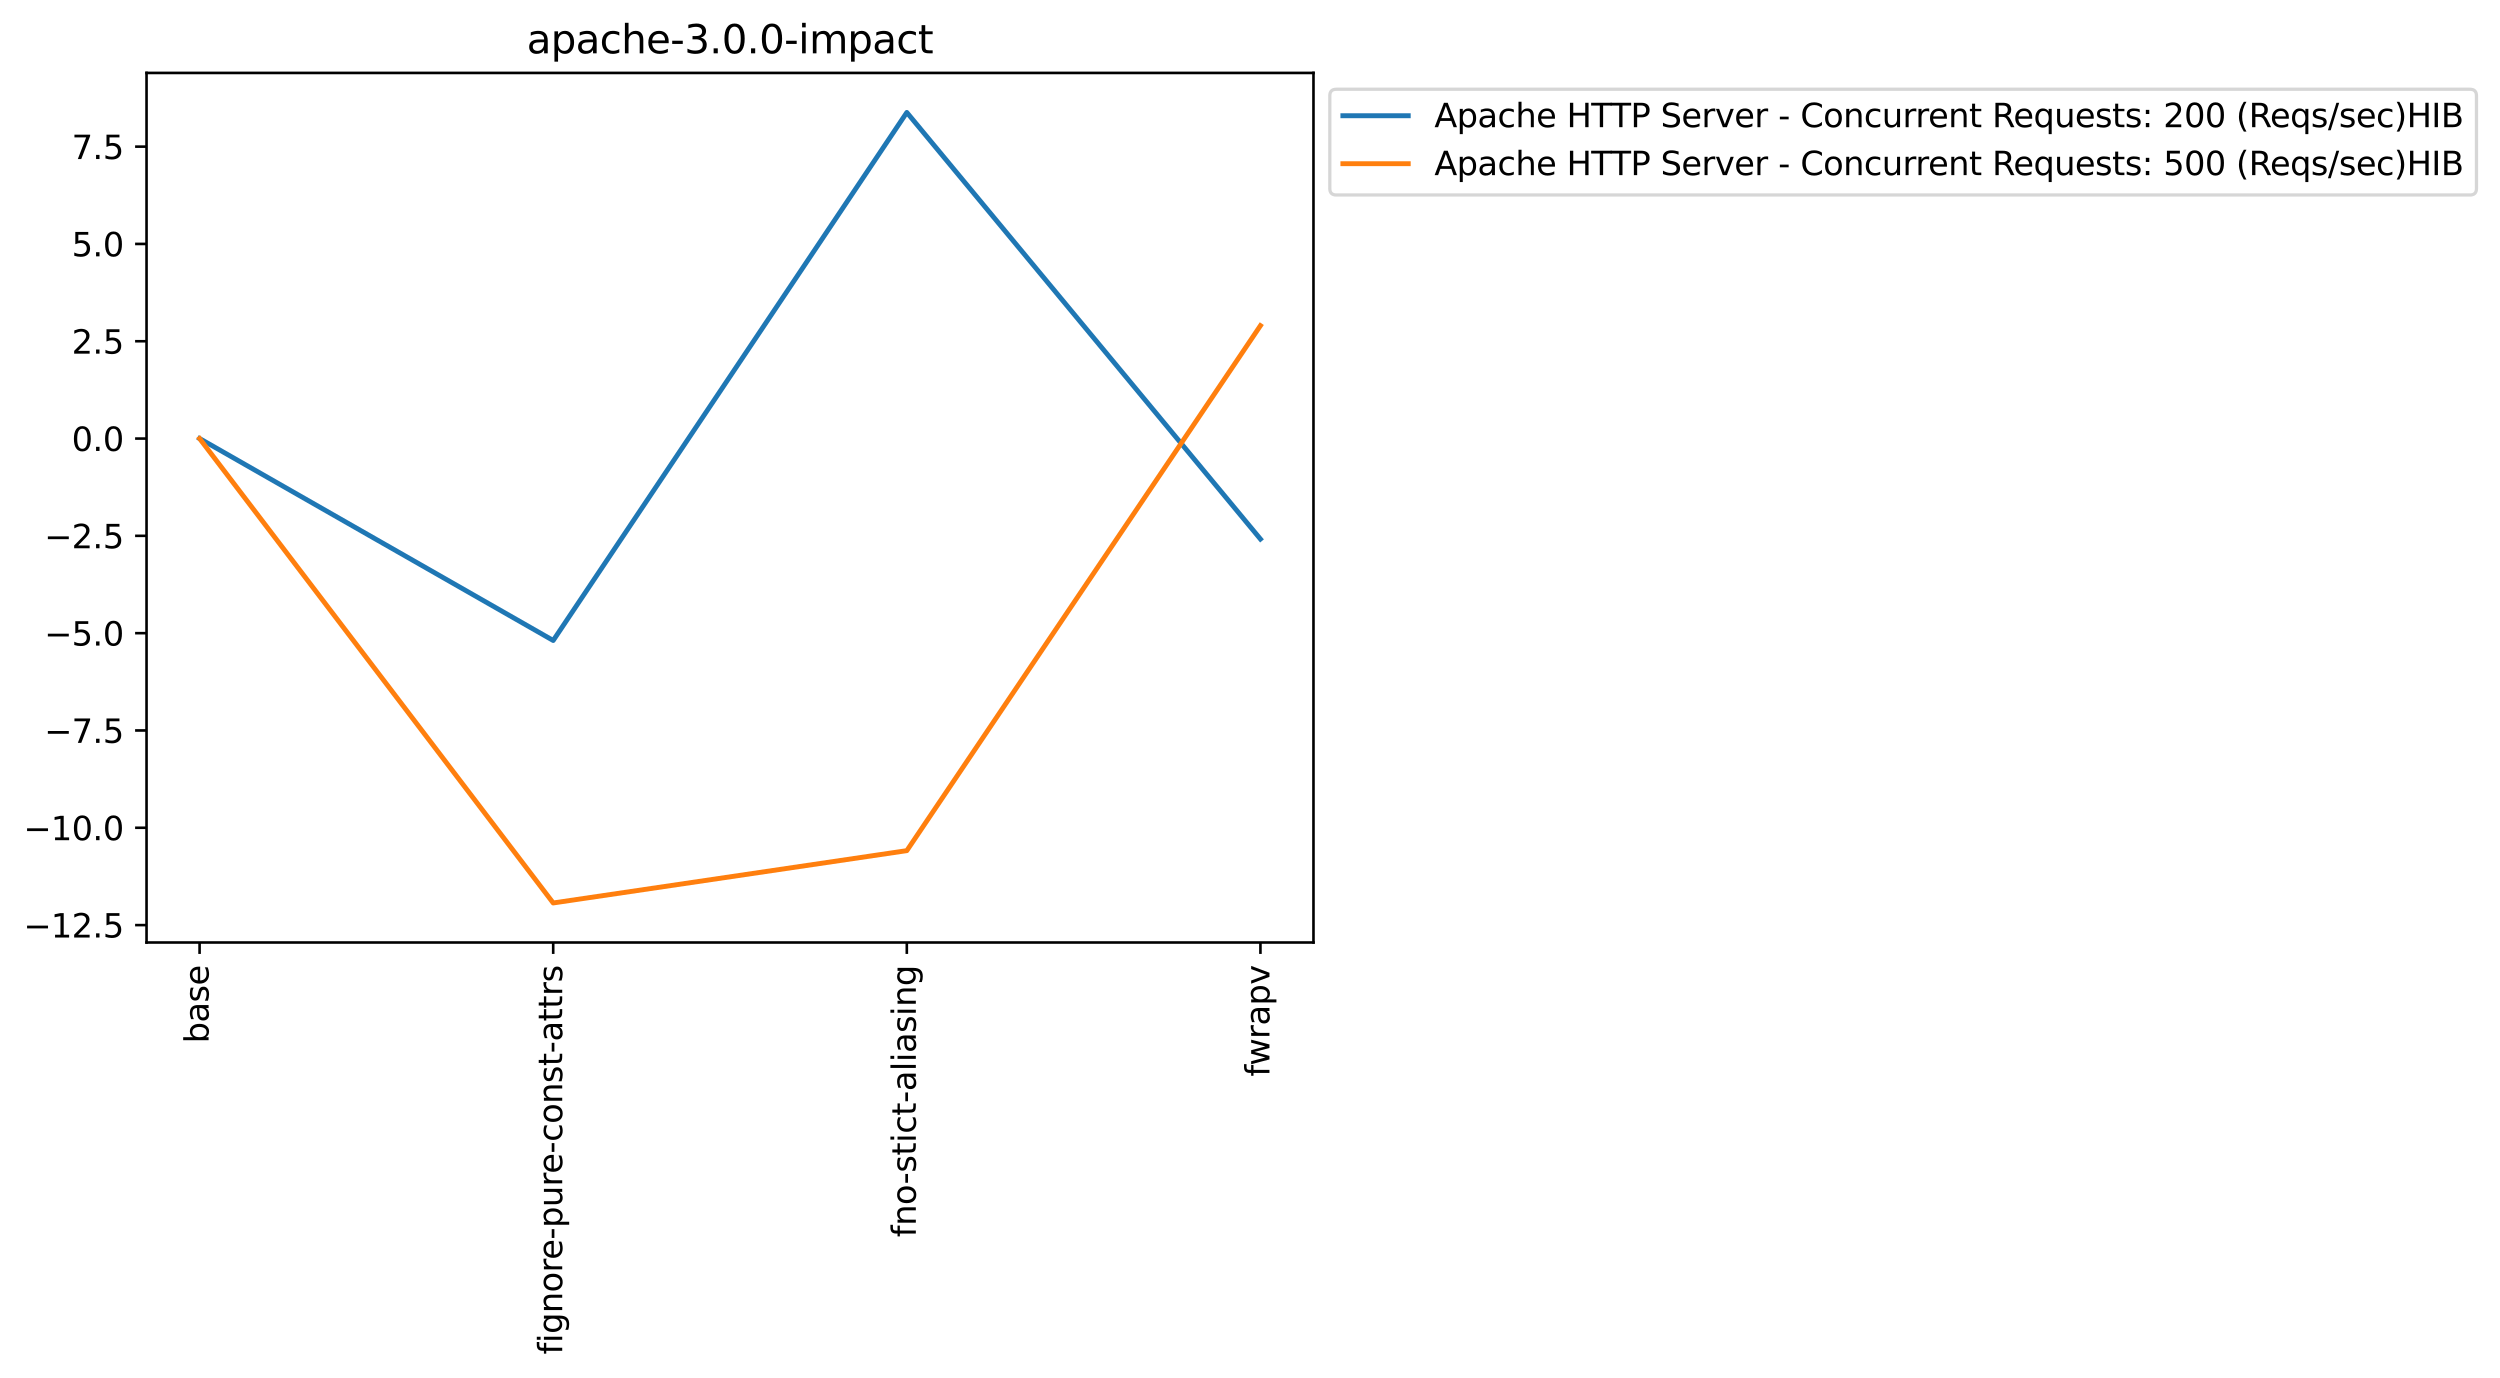 <?xml version="1.0" encoding="utf-8" standalone="no"?>
<!DOCTYPE svg PUBLIC "-//W3C//DTD SVG 1.1//EN"
  "http://www.w3.org/Graphics/SVG/1.1/DTD/svg11.dtd">
<svg xmlns:xlink="http://www.w3.org/1999/xlink" width="765.079pt" height="421.694pt" viewBox="0 0 765.079 421.694" xmlns="http://www.w3.org/2000/svg" version="1.1">
 <defs>
  <style type="text/css">*{stroke-linejoin: round; stroke-linecap: butt}</style>
 </defs>
 <g id="figure_1">
  <g id="patch_1">
   <path d="M 0 421.694 
L 765.079 421.694 
L 765.079 0 
L 0 0 
z
" style="fill: #ffffff"/>
  </g>
  <g id="axes_1">
   <g id="patch_2">
    <path d="M 44.845 288.43 
L 401.965 288.43 
L 401.965 22.318 
L 44.845 22.318 
z
" style="fill: #ffffff"/>
   </g>
   <g id="matplotlib.axis_1">
    <g id="xtick_1">
     <g id="line2d_1">
      <defs>
       <path id="m95a43399b8" d="M 0 0 
L 0 3.5 
" style="stroke: #000000; stroke-width: 0.8"/>
      </defs>
      <g>
       <use xlink:href="#m95a43399b8" x="61.078" y="288.43" style="stroke: #000000; stroke-width: 0.8"/>
      </g>
     </g>
     <g id="text_1">
      <!-- base -->
      <g transform="translate(63.837 319.269) rotate(-90) scale(0.1 -0.1)">
       <defs>
        <path id="DejaVuSans-62" d="M 3116 1747 
Q 3116 2381 2855 2742 
Q 2594 3103 2138 3103 
Q 1681 3103 1420 2742 
Q 1159 2381 1159 1747 
Q 1159 1113 1420 752 
Q 1681 391 2138 391 
Q 2594 391 2855 752 
Q 3116 1113 3116 1747 
z
M 1159 2969 
Q 1341 3281 1617 3432 
Q 1894 3584 2278 3584 
Q 2916 3584 3314 3078 
Q 3713 2572 3713 1747 
Q 3713 922 3314 415 
Q 2916 -91 2278 -91 
Q 1894 -91 1617 61 
Q 1341 213 1159 525 
L 1159 0 
L 581 0 
L 581 4863 
L 1159 4863 
L 1159 2969 
z
" transform="scale(0.016)"/>
        <path id="DejaVuSans-61" d="M 2194 1759 
Q 1497 1759 1228 1600 
Q 959 1441 959 1056 
Q 959 750 1161 570 
Q 1363 391 1709 391 
Q 2188 391 2477 730 
Q 2766 1069 2766 1631 
L 2766 1759 
L 2194 1759 
z
M 3341 1997 
L 3341 0 
L 2766 0 
L 2766 531 
Q 2569 213 2275 61 
Q 1981 -91 1556 -91 
Q 1019 -91 701 211 
Q 384 513 384 1019 
Q 384 1609 779 1909 
Q 1175 2209 1959 2209 
L 2766 2209 
L 2766 2266 
Q 2766 2663 2505 2880 
Q 2244 3097 1772 3097 
Q 1472 3097 1187 3025 
Q 903 2953 641 2809 
L 641 3341 
Q 956 3463 1253 3523 
Q 1550 3584 1831 3584 
Q 2591 3584 2966 3190 
Q 3341 2797 3341 1997 
z
" transform="scale(0.016)"/>
        <path id="DejaVuSans-73" d="M 2834 3397 
L 2834 2853 
Q 2591 2978 2328 3040 
Q 2066 3103 1784 3103 
Q 1356 3103 1142 2972 
Q 928 2841 928 2578 
Q 928 2378 1081 2264 
Q 1234 2150 1697 2047 
L 1894 2003 
Q 2506 1872 2764 1633 
Q 3022 1394 3022 966 
Q 3022 478 2636 193 
Q 2250 -91 1575 -91 
Q 1294 -91 989 -36 
Q 684 19 347 128 
L 347 722 
Q 666 556 975 473 
Q 1284 391 1588 391 
Q 1994 391 2212 530 
Q 2431 669 2431 922 
Q 2431 1156 2273 1281 
Q 2116 1406 1581 1522 
L 1381 1569 
Q 847 1681 609 1914 
Q 372 2147 372 2553 
Q 372 3047 722 3315 
Q 1072 3584 1716 3584 
Q 2034 3584 2315 3537 
Q 2597 3491 2834 3397 
z
" transform="scale(0.016)"/>
        <path id="DejaVuSans-65" d="M 3597 1894 
L 3597 1613 
L 953 1613 
Q 991 1019 1311 708 
Q 1631 397 2203 397 
Q 2534 397 2845 478 
Q 3156 559 3463 722 
L 3463 178 
Q 3153 47 2828 -22 
Q 2503 -91 2169 -91 
Q 1331 -91 842 396 
Q 353 884 353 1716 
Q 353 2575 817 3079 
Q 1281 3584 2069 3584 
Q 2775 3584 3186 3129 
Q 3597 2675 3597 1894 
z
M 3022 2063 
Q 3016 2534 2758 2815 
Q 2500 3097 2075 3097 
Q 1594 3097 1305 2825 
Q 1016 2553 972 2059 
L 3022 2063 
z
" transform="scale(0.016)"/>
       </defs>
       <use xlink:href="#DejaVuSans-62"/>
       <use xlink:href="#DejaVuSans-61" x="63.477"/>
       <use xlink:href="#DejaVuSans-73" x="124.756"/>
       <use xlink:href="#DejaVuSans-65" x="176.855"/>
      </g>
     </g>
    </g>
    <g id="xtick_2">
     <g id="line2d_2">
      <g>
       <use xlink:href="#m95a43399b8" x="169.296" y="288.43" style="stroke: #000000; stroke-width: 0.8"/>
      </g>
     </g>
     <g id="text_2">
      <!-- fignore-pure-const-attrs -->
      <g transform="translate(172.056 414.494) rotate(-90) scale(0.1 -0.1)">
       <defs>
        <path id="DejaVuSans-66" d="M 2375 4863 
L 2375 4384 
L 1825 4384 
Q 1516 4384 1395 4259 
Q 1275 4134 1275 3809 
L 1275 3500 
L 2222 3500 
L 2222 3053 
L 1275 3053 
L 1275 0 
L 697 0 
L 697 3053 
L 147 3053 
L 147 3500 
L 697 3500 
L 697 3744 
Q 697 4328 969 4595 
Q 1241 4863 1831 4863 
L 2375 4863 
z
" transform="scale(0.016)"/>
        <path id="DejaVuSans-69" d="M 603 3500 
L 1178 3500 
L 1178 0 
L 603 0 
L 603 3500 
z
M 603 4863 
L 1178 4863 
L 1178 4134 
L 603 4134 
L 603 4863 
z
" transform="scale(0.016)"/>
        <path id="DejaVuSans-67" d="M 2906 1791 
Q 2906 2416 2648 2759 
Q 2391 3103 1925 3103 
Q 1463 3103 1205 2759 
Q 947 2416 947 1791 
Q 947 1169 1205 825 
Q 1463 481 1925 481 
Q 2391 481 2648 825 
Q 2906 1169 2906 1791 
z
M 3481 434 
Q 3481 -459 3084 -895 
Q 2688 -1331 1869 -1331 
Q 1566 -1331 1297 -1286 
Q 1028 -1241 775 -1147 
L 775 -588 
Q 1028 -725 1275 -790 
Q 1522 -856 1778 -856 
Q 2344 -856 2625 -561 
Q 2906 -266 2906 331 
L 2906 616 
Q 2728 306 2450 153 
Q 2172 0 1784 0 
Q 1141 0 747 490 
Q 353 981 353 1791 
Q 353 2603 747 3093 
Q 1141 3584 1784 3584 
Q 2172 3584 2450 3431 
Q 2728 3278 2906 2969 
L 2906 3500 
L 3481 3500 
L 3481 434 
z
" transform="scale(0.016)"/>
        <path id="DejaVuSans-6e" d="M 3513 2113 
L 3513 0 
L 2938 0 
L 2938 2094 
Q 2938 2591 2744 2837 
Q 2550 3084 2163 3084 
Q 1697 3084 1428 2787 
Q 1159 2491 1159 1978 
L 1159 0 
L 581 0 
L 581 3500 
L 1159 3500 
L 1159 2956 
Q 1366 3272 1645 3428 
Q 1925 3584 2291 3584 
Q 2894 3584 3203 3211 
Q 3513 2838 3513 2113 
z
" transform="scale(0.016)"/>
        <path id="DejaVuSans-6f" d="M 1959 3097 
Q 1497 3097 1228 2736 
Q 959 2375 959 1747 
Q 959 1119 1226 758 
Q 1494 397 1959 397 
Q 2419 397 2687 759 
Q 2956 1122 2956 1747 
Q 2956 2369 2687 2733 
Q 2419 3097 1959 3097 
z
M 1959 3584 
Q 2709 3584 3137 3096 
Q 3566 2609 3566 1747 
Q 3566 888 3137 398 
Q 2709 -91 1959 -91 
Q 1206 -91 779 398 
Q 353 888 353 1747 
Q 353 2609 779 3096 
Q 1206 3584 1959 3584 
z
" transform="scale(0.016)"/>
        <path id="DejaVuSans-72" d="M 2631 2963 
Q 2534 3019 2420 3045 
Q 2306 3072 2169 3072 
Q 1681 3072 1420 2755 
Q 1159 2438 1159 1844 
L 1159 0 
L 581 0 
L 581 3500 
L 1159 3500 
L 1159 2956 
Q 1341 3275 1631 3429 
Q 1922 3584 2338 3584 
Q 2397 3584 2469 3576 
Q 2541 3569 2628 3553 
L 2631 2963 
z
" transform="scale(0.016)"/>
        <path id="DejaVuSans-2d" d="M 313 2009 
L 1997 2009 
L 1997 1497 
L 313 1497 
L 313 2009 
z
" transform="scale(0.016)"/>
        <path id="DejaVuSans-70" d="M 1159 525 
L 1159 -1331 
L 581 -1331 
L 581 3500 
L 1159 3500 
L 1159 2969 
Q 1341 3281 1617 3432 
Q 1894 3584 2278 3584 
Q 2916 3584 3314 3078 
Q 3713 2572 3713 1747 
Q 3713 922 3314 415 
Q 2916 -91 2278 -91 
Q 1894 -91 1617 61 
Q 1341 213 1159 525 
z
M 3116 1747 
Q 3116 2381 2855 2742 
Q 2594 3103 2138 3103 
Q 1681 3103 1420 2742 
Q 1159 2381 1159 1747 
Q 1159 1113 1420 752 
Q 1681 391 2138 391 
Q 2594 391 2855 752 
Q 3116 1113 3116 1747 
z
" transform="scale(0.016)"/>
        <path id="DejaVuSans-75" d="M 544 1381 
L 544 3500 
L 1119 3500 
L 1119 1403 
Q 1119 906 1312 657 
Q 1506 409 1894 409 
Q 2359 409 2629 706 
Q 2900 1003 2900 1516 
L 2900 3500 
L 3475 3500 
L 3475 0 
L 2900 0 
L 2900 538 
Q 2691 219 2414 64 
Q 2138 -91 1772 -91 
Q 1169 -91 856 284 
Q 544 659 544 1381 
z
M 1991 3584 
L 1991 3584 
z
" transform="scale(0.016)"/>
        <path id="DejaVuSans-63" d="M 3122 3366 
L 3122 2828 
Q 2878 2963 2633 3030 
Q 2388 3097 2138 3097 
Q 1578 3097 1268 2742 
Q 959 2388 959 1747 
Q 959 1106 1268 751 
Q 1578 397 2138 397 
Q 2388 397 2633 464 
Q 2878 531 3122 666 
L 3122 134 
Q 2881 22 2623 -34 
Q 2366 -91 2075 -91 
Q 1284 -91 818 406 
Q 353 903 353 1747 
Q 353 2603 823 3093 
Q 1294 3584 2113 3584 
Q 2378 3584 2631 3529 
Q 2884 3475 3122 3366 
z
" transform="scale(0.016)"/>
        <path id="DejaVuSans-74" d="M 1172 4494 
L 1172 3500 
L 2356 3500 
L 2356 3053 
L 1172 3053 
L 1172 1153 
Q 1172 725 1289 603 
Q 1406 481 1766 481 
L 2356 481 
L 2356 0 
L 1766 0 
Q 1100 0 847 248 
Q 594 497 594 1153 
L 594 3053 
L 172 3053 
L 172 3500 
L 594 3500 
L 594 4494 
L 1172 4494 
z
" transform="scale(0.016)"/>
       </defs>
       <use xlink:href="#DejaVuSans-66"/>
       <use xlink:href="#DejaVuSans-69" x="35.205"/>
       <use xlink:href="#DejaVuSans-67" x="62.988"/>
       <use xlink:href="#DejaVuSans-6e" x="126.465"/>
       <use xlink:href="#DejaVuSans-6f" x="189.844"/>
       <use xlink:href="#DejaVuSans-72" x="251.025"/>
       <use xlink:href="#DejaVuSans-65" x="289.889"/>
       <use xlink:href="#DejaVuSans-2d" x="351.412"/>
       <use xlink:href="#DejaVuSans-70" x="387.496"/>
       <use xlink:href="#DejaVuSans-75" x="450.973"/>
       <use xlink:href="#DejaVuSans-72" x="514.352"/>
       <use xlink:href="#DejaVuSans-65" x="553.215"/>
       <use xlink:href="#DejaVuSans-2d" x="614.738"/>
       <use xlink:href="#DejaVuSans-63" x="650.822"/>
       <use xlink:href="#DejaVuSans-6f" x="705.803"/>
       <use xlink:href="#DejaVuSans-6e" x="766.984"/>
       <use xlink:href="#DejaVuSans-73" x="830.363"/>
       <use xlink:href="#DejaVuSans-74" x="882.463"/>
       <use xlink:href="#DejaVuSans-2d" x="921.672"/>
       <use xlink:href="#DejaVuSans-61" x="957.756"/>
       <use xlink:href="#DejaVuSans-74" x="1019.035"/>
       <use xlink:href="#DejaVuSans-74" x="1058.244"/>
       <use xlink:href="#DejaVuSans-72" x="1097.453"/>
       <use xlink:href="#DejaVuSans-73" x="1138.566"/>
      </g>
     </g>
    </g>
    <g id="xtick_3">
     <g id="line2d_3">
      <g>
       <use xlink:href="#m95a43399b8" x="277.514" y="288.43" style="stroke: #000000; stroke-width: 0.8"/>
      </g>
     </g>
     <g id="text_3">
      <!-- fno-stict-aliasing -->
      <g transform="translate(280.274 378.622) rotate(-90) scale(0.1 -0.1)">
       <defs>
        <path id="DejaVuSans-6c" d="M 603 4863 
L 1178 4863 
L 1178 0 
L 603 0 
L 603 4863 
z
" transform="scale(0.016)"/>
       </defs>
       <use xlink:href="#DejaVuSans-66"/>
       <use xlink:href="#DejaVuSans-6e" x="35.205"/>
       <use xlink:href="#DejaVuSans-6f" x="98.584"/>
       <use xlink:href="#DejaVuSans-2d" x="161.641"/>
       <use xlink:href="#DejaVuSans-73" x="197.725"/>
       <use xlink:href="#DejaVuSans-74" x="249.824"/>
       <use xlink:href="#DejaVuSans-69" x="289.033"/>
       <use xlink:href="#DejaVuSans-63" x="316.816"/>
       <use xlink:href="#DejaVuSans-74" x="371.797"/>
       <use xlink:href="#DejaVuSans-2d" x="411.006"/>
       <use xlink:href="#DejaVuSans-61" x="447.09"/>
       <use xlink:href="#DejaVuSans-6c" x="508.369"/>
       <use xlink:href="#DejaVuSans-69" x="536.152"/>
       <use xlink:href="#DejaVuSans-61" x="563.936"/>
       <use xlink:href="#DejaVuSans-73" x="625.215"/>
       <use xlink:href="#DejaVuSans-69" x="677.314"/>
       <use xlink:href="#DejaVuSans-6e" x="705.098"/>
       <use xlink:href="#DejaVuSans-67" x="768.477"/>
      </g>
     </g>
    </g>
    <g id="xtick_4">
     <g id="line2d_4">
      <g>
       <use xlink:href="#m95a43399b8" x="385.733" y="288.43" style="stroke: #000000; stroke-width: 0.8"/>
      </g>
     </g>
     <g id="text_4">
      <!-- fwrapv -->
      <g transform="translate(388.492 329.46) rotate(-90) scale(0.1 -0.1)">
       <defs>
        <path id="DejaVuSans-77" d="M 269 3500 
L 844 3500 
L 1563 769 
L 2278 3500 
L 2956 3500 
L 3675 769 
L 4391 3500 
L 4966 3500 
L 4050 0 
L 3372 0 
L 2619 2869 
L 1863 0 
L 1184 0 
L 269 3500 
z
" transform="scale(0.016)"/>
        <path id="DejaVuSans-76" d="M 191 3500 
L 800 3500 
L 1894 563 
L 2988 3500 
L 3597 3500 
L 2284 0 
L 1503 0 
L 191 3500 
z
" transform="scale(0.016)"/>
       </defs>
       <use xlink:href="#DejaVuSans-66"/>
       <use xlink:href="#DejaVuSans-77" x="33.455"/>
       <use xlink:href="#DejaVuSans-72" x="115.242"/>
       <use xlink:href="#DejaVuSans-61" x="156.355"/>
       <use xlink:href="#DejaVuSans-70" x="217.635"/>
       <use xlink:href="#DejaVuSans-76" x="281.111"/>
      </g>
     </g>
    </g>
   </g>
   <g id="matplotlib.axis_2">
    <g id="ytick_1">
     <g id="line2d_5">
      <defs>
       <path id="m8da2428a27" d="M 0 0 
L -3.5 0 
" style="stroke: #000000; stroke-width: 0.8"/>
      </defs>
      <g>
       <use xlink:href="#m8da2428a27" x="44.845" y="283.106" style="stroke: #000000; stroke-width: 0.8"/>
      </g>
     </g>
     <g id="text_5">
      <!-- −12.5 -->
      <g transform="translate(7.2 286.905) scale(0.1 -0.1)">
       <defs>
        <path id="DejaVuSans-2212" d="M 678 2272 
L 4684 2272 
L 4684 1741 
L 678 1741 
L 678 2272 
z
" transform="scale(0.016)"/>
        <path id="DejaVuSans-31" d="M 794 531 
L 1825 531 
L 1825 4091 
L 703 3866 
L 703 4441 
L 1819 4666 
L 2450 4666 
L 2450 531 
L 3481 531 
L 3481 0 
L 794 0 
L 794 531 
z
" transform="scale(0.016)"/>
        <path id="DejaVuSans-32" d="M 1228 531 
L 3431 531 
L 3431 0 
L 469 0 
L 469 531 
Q 828 903 1448 1529 
Q 2069 2156 2228 2338 
Q 2531 2678 2651 2914 
Q 2772 3150 2772 3378 
Q 2772 3750 2511 3984 
Q 2250 4219 1831 4219 
Q 1534 4219 1204 4116 
Q 875 4013 500 3803 
L 500 4441 
Q 881 4594 1212 4672 
Q 1544 4750 1819 4750 
Q 2544 4750 2975 4387 
Q 3406 4025 3406 3419 
Q 3406 3131 3298 2873 
Q 3191 2616 2906 2266 
Q 2828 2175 2409 1742 
Q 1991 1309 1228 531 
z
" transform="scale(0.016)"/>
        <path id="DejaVuSans-2e" d="M 684 794 
L 1344 794 
L 1344 0 
L 684 0 
L 684 794 
z
" transform="scale(0.016)"/>
        <path id="DejaVuSans-35" d="M 691 4666 
L 3169 4666 
L 3169 4134 
L 1269 4134 
L 1269 2991 
Q 1406 3038 1543 3061 
Q 1681 3084 1819 3084 
Q 2600 3084 3056 2656 
Q 3513 2228 3513 1497 
Q 3513 744 3044 326 
Q 2575 -91 1722 -91 
Q 1428 -91 1123 -41 
Q 819 9 494 109 
L 494 744 
Q 775 591 1075 516 
Q 1375 441 1709 441 
Q 2250 441 2565 725 
Q 2881 1009 2881 1497 
Q 2881 1984 2565 2268 
Q 2250 2553 1709 2553 
Q 1456 2553 1204 2497 
Q 953 2441 691 2322 
L 691 4666 
z
" transform="scale(0.016)"/>
       </defs>
       <use xlink:href="#DejaVuSans-2212"/>
       <use xlink:href="#DejaVuSans-31" x="83.789"/>
       <use xlink:href="#DejaVuSans-32" x="147.412"/>
       <use xlink:href="#DejaVuSans-2e" x="211.035"/>
       <use xlink:href="#DejaVuSans-35" x="242.822"/>
      </g>
     </g>
    </g>
    <g id="ytick_2">
     <g id="line2d_6">
      <g>
       <use xlink:href="#m8da2428a27" x="44.845" y="253.327" style="stroke: #000000; stroke-width: 0.8"/>
      </g>
     </g>
     <g id="text_6">
      <!-- −10.0 -->
      <g transform="translate(7.2 257.126) scale(0.1 -0.1)">
       <defs>
        <path id="DejaVuSans-30" d="M 2034 4250 
Q 1547 4250 1301 3770 
Q 1056 3291 1056 2328 
Q 1056 1369 1301 889 
Q 1547 409 2034 409 
Q 2525 409 2770 889 
Q 3016 1369 3016 2328 
Q 3016 3291 2770 3770 
Q 2525 4250 2034 4250 
z
M 2034 4750 
Q 2819 4750 3233 4129 
Q 3647 3509 3647 2328 
Q 3647 1150 3233 529 
Q 2819 -91 2034 -91 
Q 1250 -91 836 529 
Q 422 1150 422 2328 
Q 422 3509 836 4129 
Q 1250 4750 2034 4750 
z
" transform="scale(0.016)"/>
       </defs>
       <use xlink:href="#DejaVuSans-2212"/>
       <use xlink:href="#DejaVuSans-31" x="83.789"/>
       <use xlink:href="#DejaVuSans-30" x="147.412"/>
       <use xlink:href="#DejaVuSans-2e" x="211.035"/>
       <use xlink:href="#DejaVuSans-30" x="242.822"/>
      </g>
     </g>
    </g>
    <g id="ytick_3">
     <g id="line2d_7">
      <g>
       <use xlink:href="#m8da2428a27" x="44.845" y="223.547" style="stroke: #000000; stroke-width: 0.8"/>
      </g>
     </g>
     <g id="text_7">
      <!-- −7.5 -->
      <g transform="translate(13.562 227.346) scale(0.1 -0.1)">
       <defs>
        <path id="DejaVuSans-37" d="M 525 4666 
L 3525 4666 
L 3525 4397 
L 1831 0 
L 1172 0 
L 2766 4134 
L 525 4134 
L 525 4666 
z
" transform="scale(0.016)"/>
       </defs>
       <use xlink:href="#DejaVuSans-2212"/>
       <use xlink:href="#DejaVuSans-37" x="83.789"/>
       <use xlink:href="#DejaVuSans-2e" x="147.412"/>
       <use xlink:href="#DejaVuSans-35" x="179.199"/>
      </g>
     </g>
    </g>
    <g id="ytick_4">
     <g id="line2d_8">
      <g>
       <use xlink:href="#m8da2428a27" x="44.845" y="193.768" style="stroke: #000000; stroke-width: 0.8"/>
      </g>
     </g>
     <g id="text_8">
      <!-- −5.0 -->
      <g transform="translate(13.562 197.567) scale(0.1 -0.1)">
       <use xlink:href="#DejaVuSans-2212"/>
       <use xlink:href="#DejaVuSans-35" x="83.789"/>
       <use xlink:href="#DejaVuSans-2e" x="147.412"/>
       <use xlink:href="#DejaVuSans-30" x="179.199"/>
      </g>
     </g>
    </g>
    <g id="ytick_5">
     <g id="line2d_9">
      <g>
       <use xlink:href="#m8da2428a27" x="44.845" y="163.989" style="stroke: #000000; stroke-width: 0.8"/>
      </g>
     </g>
     <g id="text_9">
      <!-- −2.5 -->
      <g transform="translate(13.562 167.788) scale(0.1 -0.1)">
       <use xlink:href="#DejaVuSans-2212"/>
       <use xlink:href="#DejaVuSans-32" x="83.789"/>
       <use xlink:href="#DejaVuSans-2e" x="147.412"/>
       <use xlink:href="#DejaVuSans-35" x="179.199"/>
      </g>
     </g>
    </g>
    <g id="ytick_6">
     <g id="line2d_10">
      <g>
       <use xlink:href="#m8da2428a27" x="44.845" y="134.209" style="stroke: #000000; stroke-width: 0.8"/>
      </g>
     </g>
     <g id="text_10">
      <!-- 0.0 -->
      <g transform="translate(21.942 138.008) scale(0.1 -0.1)">
       <use xlink:href="#DejaVuSans-30"/>
       <use xlink:href="#DejaVuSans-2e" x="63.623"/>
       <use xlink:href="#DejaVuSans-30" x="95.41"/>
      </g>
     </g>
    </g>
    <g id="ytick_7">
     <g id="line2d_11">
      <g>
       <use xlink:href="#m8da2428a27" x="44.845" y="104.43" style="stroke: #000000; stroke-width: 0.8"/>
      </g>
     </g>
     <g id="text_11">
      <!-- 2.5 -->
      <g transform="translate(21.942 108.229) scale(0.1 -0.1)">
       <use xlink:href="#DejaVuSans-32"/>
       <use xlink:href="#DejaVuSans-2e" x="63.623"/>
       <use xlink:href="#DejaVuSans-35" x="95.41"/>
      </g>
     </g>
    </g>
    <g id="ytick_8">
     <g id="line2d_12">
      <g>
       <use xlink:href="#m8da2428a27" x="44.845" y="74.651" style="stroke: #000000; stroke-width: 0.8"/>
      </g>
     </g>
     <g id="text_12">
      <!-- 5.0 -->
      <g transform="translate(21.942 78.45) scale(0.1 -0.1)">
       <use xlink:href="#DejaVuSans-35"/>
       <use xlink:href="#DejaVuSans-2e" x="63.623"/>
       <use xlink:href="#DejaVuSans-30" x="95.41"/>
      </g>
     </g>
    </g>
    <g id="ytick_9">
     <g id="line2d_13">
      <g>
       <use xlink:href="#m8da2428a27" x="44.845" y="44.871" style="stroke: #000000; stroke-width: 0.8"/>
      </g>
     </g>
     <g id="text_13">
      <!-- 7.5 -->
      <g transform="translate(21.942 48.67) scale(0.1 -0.1)">
       <use xlink:href="#DejaVuSans-37"/>
       <use xlink:href="#DejaVuSans-2e" x="63.623"/>
       <use xlink:href="#DejaVuSans-35" x="95.41"/>
      </g>
     </g>
    </g>
   </g>
   <g id="line2d_14">
    <path d="M 61.078 134.209 
L 169.296 196.009 
L 277.514 34.414 
L 385.733 164.969 
" clip-path="url(#p39025e07db)" style="fill: none; stroke: #1f77b4; stroke-width: 1.5; stroke-linecap: square"/>
   </g>
   <g id="line2d_15">
    <path d="M 61.078 134.209 
L 169.296 276.334 
L 277.514 260.324 
L 385.733 99.656 
" clip-path="url(#p39025e07db)" style="fill: none; stroke: #ff7f0e; stroke-width: 1.5; stroke-linecap: square"/>
   </g>
   <g id="patch_3">
    <path d="M 44.845 288.43 
L 44.845 22.318 
" style="fill: none; stroke: #000000; stroke-width: 0.8; stroke-linejoin: miter; stroke-linecap: square"/>
   </g>
   <g id="patch_4">
    <path d="M 401.965 288.43 
L 401.965 22.318 
" style="fill: none; stroke: #000000; stroke-width: 0.8; stroke-linejoin: miter; stroke-linecap: square"/>
   </g>
   <g id="patch_5">
    <path d="M 44.845 288.43 
L 401.965 288.43 
" style="fill: none; stroke: #000000; stroke-width: 0.8; stroke-linejoin: miter; stroke-linecap: square"/>
   </g>
   <g id="patch_6">
    <path d="M 44.845 22.318 
L 401.965 22.318 
" style="fill: none; stroke: #000000; stroke-width: 0.8; stroke-linejoin: miter; stroke-linecap: square"/>
   </g>
   <g id="text_14">
    <!-- apache-3.0.0-impact -->
    <g transform="translate(161.205 16.318) scale(0.12 -0.12)">
     <defs>
      <path id="DejaVuSans-68" d="M 3513 2113 
L 3513 0 
L 2938 0 
L 2938 2094 
Q 2938 2591 2744 2837 
Q 2550 3084 2163 3084 
Q 1697 3084 1428 2787 
Q 1159 2491 1159 1978 
L 1159 0 
L 581 0 
L 581 4863 
L 1159 4863 
L 1159 2956 
Q 1366 3272 1645 3428 
Q 1925 3584 2291 3584 
Q 2894 3584 3203 3211 
Q 3513 2838 3513 2113 
z
" transform="scale(0.016)"/>
      <path id="DejaVuSans-33" d="M 2597 2516 
Q 3050 2419 3304 2112 
Q 3559 1806 3559 1356 
Q 3559 666 3084 287 
Q 2609 -91 1734 -91 
Q 1441 -91 1130 -33 
Q 819 25 488 141 
L 488 750 
Q 750 597 1062 519 
Q 1375 441 1716 441 
Q 2309 441 2620 675 
Q 2931 909 2931 1356 
Q 2931 1769 2642 2001 
Q 2353 2234 1838 2234 
L 1294 2234 
L 1294 2753 
L 1863 2753 
Q 2328 2753 2575 2939 
Q 2822 3125 2822 3475 
Q 2822 3834 2567 4026 
Q 2313 4219 1838 4219 
Q 1578 4219 1281 4162 
Q 984 4106 628 3988 
L 628 4550 
Q 988 4650 1302 4700 
Q 1616 4750 1894 4750 
Q 2613 4750 3031 4423 
Q 3450 4097 3450 3541 
Q 3450 3153 3228 2886 
Q 3006 2619 2597 2516 
z
" transform="scale(0.016)"/>
      <path id="DejaVuSans-6d" d="M 3328 2828 
Q 3544 3216 3844 3400 
Q 4144 3584 4550 3584 
Q 5097 3584 5394 3201 
Q 5691 2819 5691 2113 
L 5691 0 
L 5113 0 
L 5113 2094 
Q 5113 2597 4934 2840 
Q 4756 3084 4391 3084 
Q 3944 3084 3684 2787 
Q 3425 2491 3425 1978 
L 3425 0 
L 2847 0 
L 2847 2094 
Q 2847 2600 2669 2842 
Q 2491 3084 2119 3084 
Q 1678 3084 1418 2786 
Q 1159 2488 1159 1978 
L 1159 0 
L 581 0 
L 581 3500 
L 1159 3500 
L 1159 2956 
Q 1356 3278 1631 3431 
Q 1906 3584 2284 3584 
Q 2666 3584 2933 3390 
Q 3200 3197 3328 2828 
z
" transform="scale(0.016)"/>
     </defs>
     <use xlink:href="#DejaVuSans-61"/>
     <use xlink:href="#DejaVuSans-70" x="61.279"/>
     <use xlink:href="#DejaVuSans-61" x="124.756"/>
     <use xlink:href="#DejaVuSans-63" x="186.035"/>
     <use xlink:href="#DejaVuSans-68" x="241.016"/>
     <use xlink:href="#DejaVuSans-65" x="304.395"/>
     <use xlink:href="#DejaVuSans-2d" x="365.918"/>
     <use xlink:href="#DejaVuSans-33" x="402.002"/>
     <use xlink:href="#DejaVuSans-2e" x="465.625"/>
     <use xlink:href="#DejaVuSans-30" x="497.412"/>
     <use xlink:href="#DejaVuSans-2e" x="561.035"/>
     <use xlink:href="#DejaVuSans-30" x="592.822"/>
     <use xlink:href="#DejaVuSans-2d" x="656.445"/>
     <use xlink:href="#DejaVuSans-69" x="692.529"/>
     <use xlink:href="#DejaVuSans-6d" x="720.312"/>
     <use xlink:href="#DejaVuSans-70" x="817.725"/>
     <use xlink:href="#DejaVuSans-61" x="881.201"/>
     <use xlink:href="#DejaVuSans-63" x="942.48"/>
     <use xlink:href="#DejaVuSans-74" x="997.461"/>
    </g>
   </g>
   <g id="legend_1">
    <g id="patch_7">
     <path d="M 408.965 59.674 
L 755.879 59.674 
Q 757.879 59.674 757.879 57.674 
L 757.879 29.318 
Q 757.879 27.318 755.879 27.318 
L 408.965 27.318 
Q 406.965 27.318 406.965 29.318 
L 406.965 57.674 
Q 406.965 59.674 408.965 59.674 
z
" style="fill: #ffffff; opacity: 0.8; stroke: #cccccc; stroke-linejoin: miter"/>
    </g>
    <g id="line2d_16">
     <path d="M 410.965 35.417 
L 420.965 35.417 
L 430.965 35.417 
" style="fill: none; stroke: #1f77b4; stroke-width: 1.5; stroke-linecap: square"/>
    </g>
    <g id="text_15">
     <!-- Apache HTTP Server - Concurrent Requests: 200 (Reqs/sec)HIB -->
     <g transform="translate(438.965 38.917) scale(0.1 -0.1)">
      <defs>
       <path id="DejaVuSans-41" d="M 2188 4044 
L 1331 1722 
L 3047 1722 
L 2188 4044 
z
M 1831 4666 
L 2547 4666 
L 4325 0 
L 3669 0 
L 3244 1197 
L 1141 1197 
L 716 0 
L 50 0 
L 1831 4666 
z
" transform="scale(0.016)"/>
       <path id="DejaVuSans-20" transform="scale(0.016)"/>
       <path id="DejaVuSans-48" d="M 628 4666 
L 1259 4666 
L 1259 2753 
L 3553 2753 
L 3553 4666 
L 4184 4666 
L 4184 0 
L 3553 0 
L 3553 2222 
L 1259 2222 
L 1259 0 
L 628 0 
L 628 4666 
z
" transform="scale(0.016)"/>
       <path id="DejaVuSans-54" d="M -19 4666 
L 3928 4666 
L 3928 4134 
L 2272 4134 
L 2272 0 
L 1638 0 
L 1638 4134 
L -19 4134 
L -19 4666 
z
" transform="scale(0.016)"/>
       <path id="DejaVuSans-50" d="M 1259 4147 
L 1259 2394 
L 2053 2394 
Q 2494 2394 2734 2622 
Q 2975 2850 2975 3272 
Q 2975 3691 2734 3919 
Q 2494 4147 2053 4147 
L 1259 4147 
z
M 628 4666 
L 2053 4666 
Q 2838 4666 3239 4311 
Q 3641 3956 3641 3272 
Q 3641 2581 3239 2228 
Q 2838 1875 2053 1875 
L 1259 1875 
L 1259 0 
L 628 0 
L 628 4666 
z
" transform="scale(0.016)"/>
       <path id="DejaVuSans-53" d="M 3425 4513 
L 3425 3897 
Q 3066 4069 2747 4153 
Q 2428 4238 2131 4238 
Q 1616 4238 1336 4038 
Q 1056 3838 1056 3469 
Q 1056 3159 1242 3001 
Q 1428 2844 1947 2747 
L 2328 2669 
Q 3034 2534 3370 2195 
Q 3706 1856 3706 1288 
Q 3706 609 3251 259 
Q 2797 -91 1919 -91 
Q 1588 -91 1214 -16 
Q 841 59 441 206 
L 441 856 
Q 825 641 1194 531 
Q 1563 422 1919 422 
Q 2459 422 2753 634 
Q 3047 847 3047 1241 
Q 3047 1584 2836 1778 
Q 2625 1972 2144 2069 
L 1759 2144 
Q 1053 2284 737 2584 
Q 422 2884 422 3419 
Q 422 4038 858 4394 
Q 1294 4750 2059 4750 
Q 2388 4750 2728 4690 
Q 3069 4631 3425 4513 
z
" transform="scale(0.016)"/>
       <path id="DejaVuSans-43" d="M 4122 4306 
L 4122 3641 
Q 3803 3938 3442 4084 
Q 3081 4231 2675 4231 
Q 1875 4231 1450 3742 
Q 1025 3253 1025 2328 
Q 1025 1406 1450 917 
Q 1875 428 2675 428 
Q 3081 428 3442 575 
Q 3803 722 4122 1019 
L 4122 359 
Q 3791 134 3420 21 
Q 3050 -91 2638 -91 
Q 1578 -91 968 557 
Q 359 1206 359 2328 
Q 359 3453 968 4101 
Q 1578 4750 2638 4750 
Q 3056 4750 3426 4639 
Q 3797 4528 4122 4306 
z
" transform="scale(0.016)"/>
       <path id="DejaVuSans-52" d="M 2841 2188 
Q 3044 2119 3236 1894 
Q 3428 1669 3622 1275 
L 4263 0 
L 3584 0 
L 2988 1197 
Q 2756 1666 2539 1819 
Q 2322 1972 1947 1972 
L 1259 1972 
L 1259 0 
L 628 0 
L 628 4666 
L 2053 4666 
Q 2853 4666 3247 4331 
Q 3641 3997 3641 3322 
Q 3641 2881 3436 2590 
Q 3231 2300 2841 2188 
z
M 1259 4147 
L 1259 2491 
L 2053 2491 
Q 2509 2491 2742 2702 
Q 2975 2913 2975 3322 
Q 2975 3731 2742 3939 
Q 2509 4147 2053 4147 
L 1259 4147 
z
" transform="scale(0.016)"/>
       <path id="DejaVuSans-71" d="M 947 1747 
Q 947 1113 1208 752 
Q 1469 391 1925 391 
Q 2381 391 2643 752 
Q 2906 1113 2906 1747 
Q 2906 2381 2643 2742 
Q 2381 3103 1925 3103 
Q 1469 3103 1208 2742 
Q 947 2381 947 1747 
z
M 2906 525 
Q 2725 213 2448 61 
Q 2172 -91 1784 -91 
Q 1150 -91 751 415 
Q 353 922 353 1747 
Q 353 2572 751 3078 
Q 1150 3584 1784 3584 
Q 2172 3584 2448 3432 
Q 2725 3281 2906 2969 
L 2906 3500 
L 3481 3500 
L 3481 -1331 
L 2906 -1331 
L 2906 525 
z
" transform="scale(0.016)"/>
       <path id="DejaVuSans-3a" d="M 750 794 
L 1409 794 
L 1409 0 
L 750 0 
L 750 794 
z
M 750 3309 
L 1409 3309 
L 1409 2516 
L 750 2516 
L 750 3309 
z
" transform="scale(0.016)"/>
       <path id="DejaVuSans-28" d="M 1984 4856 
Q 1566 4138 1362 3434 
Q 1159 2731 1159 2009 
Q 1159 1288 1364 580 
Q 1569 -128 1984 -844 
L 1484 -844 
Q 1016 -109 783 600 
Q 550 1309 550 2009 
Q 550 2706 781 3412 
Q 1013 4119 1484 4856 
L 1984 4856 
z
" transform="scale(0.016)"/>
       <path id="DejaVuSans-2f" d="M 1625 4666 
L 2156 4666 
L 531 -594 
L 0 -594 
L 1625 4666 
z
" transform="scale(0.016)"/>
       <path id="DejaVuSans-29" d="M 513 4856 
L 1013 4856 
Q 1481 4119 1714 3412 
Q 1947 2706 1947 2009 
Q 1947 1309 1714 600 
Q 1481 -109 1013 -844 
L 513 -844 
Q 928 -128 1133 580 
Q 1338 1288 1338 2009 
Q 1338 2731 1133 3434 
Q 928 4138 513 4856 
z
" transform="scale(0.016)"/>
       <path id="DejaVuSans-49" d="M 628 4666 
L 1259 4666 
L 1259 0 
L 628 0 
L 628 4666 
z
" transform="scale(0.016)"/>
       <path id="DejaVuSans-42" d="M 1259 2228 
L 1259 519 
L 2272 519 
Q 2781 519 3026 730 
Q 3272 941 3272 1375 
Q 3272 1813 3026 2020 
Q 2781 2228 2272 2228 
L 1259 2228 
z
M 1259 4147 
L 1259 2741 
L 2194 2741 
Q 2656 2741 2882 2914 
Q 3109 3088 3109 3444 
Q 3109 3797 2882 3972 
Q 2656 4147 2194 4147 
L 1259 4147 
z
M 628 4666 
L 2241 4666 
Q 2963 4666 3353 4366 
Q 3744 4066 3744 3513 
Q 3744 3084 3544 2831 
Q 3344 2578 2956 2516 
Q 3422 2416 3680 2098 
Q 3938 1781 3938 1306 
Q 3938 681 3513 340 
Q 3088 0 2303 0 
L 628 0 
L 628 4666 
z
" transform="scale(0.016)"/>
      </defs>
      <use xlink:href="#DejaVuSans-41"/>
      <use xlink:href="#DejaVuSans-70" x="68.408"/>
      <use xlink:href="#DejaVuSans-61" x="131.885"/>
      <use xlink:href="#DejaVuSans-63" x="193.164"/>
      <use xlink:href="#DejaVuSans-68" x="248.145"/>
      <use xlink:href="#DejaVuSans-65" x="311.523"/>
      <use xlink:href="#DejaVuSans-20" x="373.047"/>
      <use xlink:href="#DejaVuSans-48" x="404.834"/>
      <use xlink:href="#DejaVuSans-54" x="480.029"/>
      <use xlink:href="#DejaVuSans-54" x="539.363"/>
      <use xlink:href="#DejaVuSans-50" x="600.447"/>
      <use xlink:href="#DejaVuSans-20" x="660.75"/>
      <use xlink:href="#DejaVuSans-53" x="692.537"/>
      <use xlink:href="#DejaVuSans-65" x="756.014"/>
      <use xlink:href="#DejaVuSans-72" x="817.537"/>
      <use xlink:href="#DejaVuSans-76" x="858.65"/>
      <use xlink:href="#DejaVuSans-65" x="917.83"/>
      <use xlink:href="#DejaVuSans-72" x="979.354"/>
      <use xlink:href="#DejaVuSans-20" x="1020.467"/>
      <use xlink:href="#DejaVuSans-2d" x="1052.254"/>
      <use xlink:href="#DejaVuSans-20" x="1088.338"/>
      <use xlink:href="#DejaVuSans-43" x="1120.125"/>
      <use xlink:href="#DejaVuSans-6f" x="1189.949"/>
      <use xlink:href="#DejaVuSans-6e" x="1251.131"/>
      <use xlink:href="#DejaVuSans-63" x="1314.51"/>
      <use xlink:href="#DejaVuSans-75" x="1369.49"/>
      <use xlink:href="#DejaVuSans-72" x="1432.869"/>
      <use xlink:href="#DejaVuSans-72" x="1472.232"/>
      <use xlink:href="#DejaVuSans-65" x="1511.096"/>
      <use xlink:href="#DejaVuSans-6e" x="1572.619"/>
      <use xlink:href="#DejaVuSans-74" x="1635.998"/>
      <use xlink:href="#DejaVuSans-20" x="1675.207"/>
      <use xlink:href="#DejaVuSans-52" x="1706.994"/>
      <use xlink:href="#DejaVuSans-65" x="1771.977"/>
      <use xlink:href="#DejaVuSans-71" x="1833.5"/>
      <use xlink:href="#DejaVuSans-75" x="1896.977"/>
      <use xlink:href="#DejaVuSans-65" x="1960.355"/>
      <use xlink:href="#DejaVuSans-73" x="2021.879"/>
      <use xlink:href="#DejaVuSans-74" x="2073.979"/>
      <use xlink:href="#DejaVuSans-73" x="2113.188"/>
      <use xlink:href="#DejaVuSans-3a" x="2165.287"/>
      <use xlink:href="#DejaVuSans-20" x="2198.979"/>
      <use xlink:href="#DejaVuSans-32" x="2230.766"/>
      <use xlink:href="#DejaVuSans-30" x="2294.389"/>
      <use xlink:href="#DejaVuSans-30" x="2358.012"/>
      <use xlink:href="#DejaVuSans-20" x="2421.635"/>
      <use xlink:href="#DejaVuSans-28" x="2453.422"/>
      <use xlink:href="#DejaVuSans-52" x="2492.436"/>
      <use xlink:href="#DejaVuSans-65" x="2557.418"/>
      <use xlink:href="#DejaVuSans-71" x="2618.941"/>
      <use xlink:href="#DejaVuSans-73" x="2682.418"/>
      <use xlink:href="#DejaVuSans-2f" x="2734.518"/>
      <use xlink:href="#DejaVuSans-73" x="2768.209"/>
      <use xlink:href="#DejaVuSans-65" x="2820.309"/>
      <use xlink:href="#DejaVuSans-63" x="2881.832"/>
      <use xlink:href="#DejaVuSans-29" x="2936.812"/>
      <use xlink:href="#DejaVuSans-48" x="2975.826"/>
      <use xlink:href="#DejaVuSans-49" x="3051.021"/>
      <use xlink:href="#DejaVuSans-42" x="3080.514"/>
     </g>
    </g>
    <g id="line2d_17">
     <path d="M 410.965 50.095 
L 420.965 50.095 
L 430.965 50.095 
" style="fill: none; stroke: #ff7f0e; stroke-width: 1.5; stroke-linecap: square"/>
    </g>
    <g id="text_16">
     <!-- Apache HTTP Server - Concurrent Requests: 500 (Reqs/sec)HIB -->
     <g transform="translate(438.965 53.595) scale(0.1 -0.1)">
      <use xlink:href="#DejaVuSans-41"/>
      <use xlink:href="#DejaVuSans-70" x="68.408"/>
      <use xlink:href="#DejaVuSans-61" x="131.885"/>
      <use xlink:href="#DejaVuSans-63" x="193.164"/>
      <use xlink:href="#DejaVuSans-68" x="248.145"/>
      <use xlink:href="#DejaVuSans-65" x="311.523"/>
      <use xlink:href="#DejaVuSans-20" x="373.047"/>
      <use xlink:href="#DejaVuSans-48" x="404.834"/>
      <use xlink:href="#DejaVuSans-54" x="480.029"/>
      <use xlink:href="#DejaVuSans-54" x="539.363"/>
      <use xlink:href="#DejaVuSans-50" x="600.447"/>
      <use xlink:href="#DejaVuSans-20" x="660.75"/>
      <use xlink:href="#DejaVuSans-53" x="692.537"/>
      <use xlink:href="#DejaVuSans-65" x="756.014"/>
      <use xlink:href="#DejaVuSans-72" x="817.537"/>
      <use xlink:href="#DejaVuSans-76" x="858.65"/>
      <use xlink:href="#DejaVuSans-65" x="917.83"/>
      <use xlink:href="#DejaVuSans-72" x="979.354"/>
      <use xlink:href="#DejaVuSans-20" x="1020.467"/>
      <use xlink:href="#DejaVuSans-2d" x="1052.254"/>
      <use xlink:href="#DejaVuSans-20" x="1088.338"/>
      <use xlink:href="#DejaVuSans-43" x="1120.125"/>
      <use xlink:href="#DejaVuSans-6f" x="1189.949"/>
      <use xlink:href="#DejaVuSans-6e" x="1251.131"/>
      <use xlink:href="#DejaVuSans-63" x="1314.51"/>
      <use xlink:href="#DejaVuSans-75" x="1369.49"/>
      <use xlink:href="#DejaVuSans-72" x="1432.869"/>
      <use xlink:href="#DejaVuSans-72" x="1472.232"/>
      <use xlink:href="#DejaVuSans-65" x="1511.096"/>
      <use xlink:href="#DejaVuSans-6e" x="1572.619"/>
      <use xlink:href="#DejaVuSans-74" x="1635.998"/>
      <use xlink:href="#DejaVuSans-20" x="1675.207"/>
      <use xlink:href="#DejaVuSans-52" x="1706.994"/>
      <use xlink:href="#DejaVuSans-65" x="1771.977"/>
      <use xlink:href="#DejaVuSans-71" x="1833.5"/>
      <use xlink:href="#DejaVuSans-75" x="1896.977"/>
      <use xlink:href="#DejaVuSans-65" x="1960.355"/>
      <use xlink:href="#DejaVuSans-73" x="2021.879"/>
      <use xlink:href="#DejaVuSans-74" x="2073.979"/>
      <use xlink:href="#DejaVuSans-73" x="2113.188"/>
      <use xlink:href="#DejaVuSans-3a" x="2165.287"/>
      <use xlink:href="#DejaVuSans-20" x="2198.979"/>
      <use xlink:href="#DejaVuSans-35" x="2230.766"/>
      <use xlink:href="#DejaVuSans-30" x="2294.389"/>
      <use xlink:href="#DejaVuSans-30" x="2358.012"/>
      <use xlink:href="#DejaVuSans-20" x="2421.635"/>
      <use xlink:href="#DejaVuSans-28" x="2453.422"/>
      <use xlink:href="#DejaVuSans-52" x="2492.436"/>
      <use xlink:href="#DejaVuSans-65" x="2557.418"/>
      <use xlink:href="#DejaVuSans-71" x="2618.941"/>
      <use xlink:href="#DejaVuSans-73" x="2682.418"/>
      <use xlink:href="#DejaVuSans-2f" x="2734.518"/>
      <use xlink:href="#DejaVuSans-73" x="2768.209"/>
      <use xlink:href="#DejaVuSans-65" x="2820.309"/>
      <use xlink:href="#DejaVuSans-63" x="2881.832"/>
      <use xlink:href="#DejaVuSans-29" x="2936.812"/>
      <use xlink:href="#DejaVuSans-48" x="2975.826"/>
      <use xlink:href="#DejaVuSans-49" x="3051.021"/>
      <use xlink:href="#DejaVuSans-42" x="3080.514"/>
     </g>
    </g>
   </g>
  </g>
 </g>
 <defs>
  <clipPath id="p39025e07db">
   <rect x="44.845" y="22.318" width="357.12" height="266.112"/>
  </clipPath>
 </defs>
</svg>
